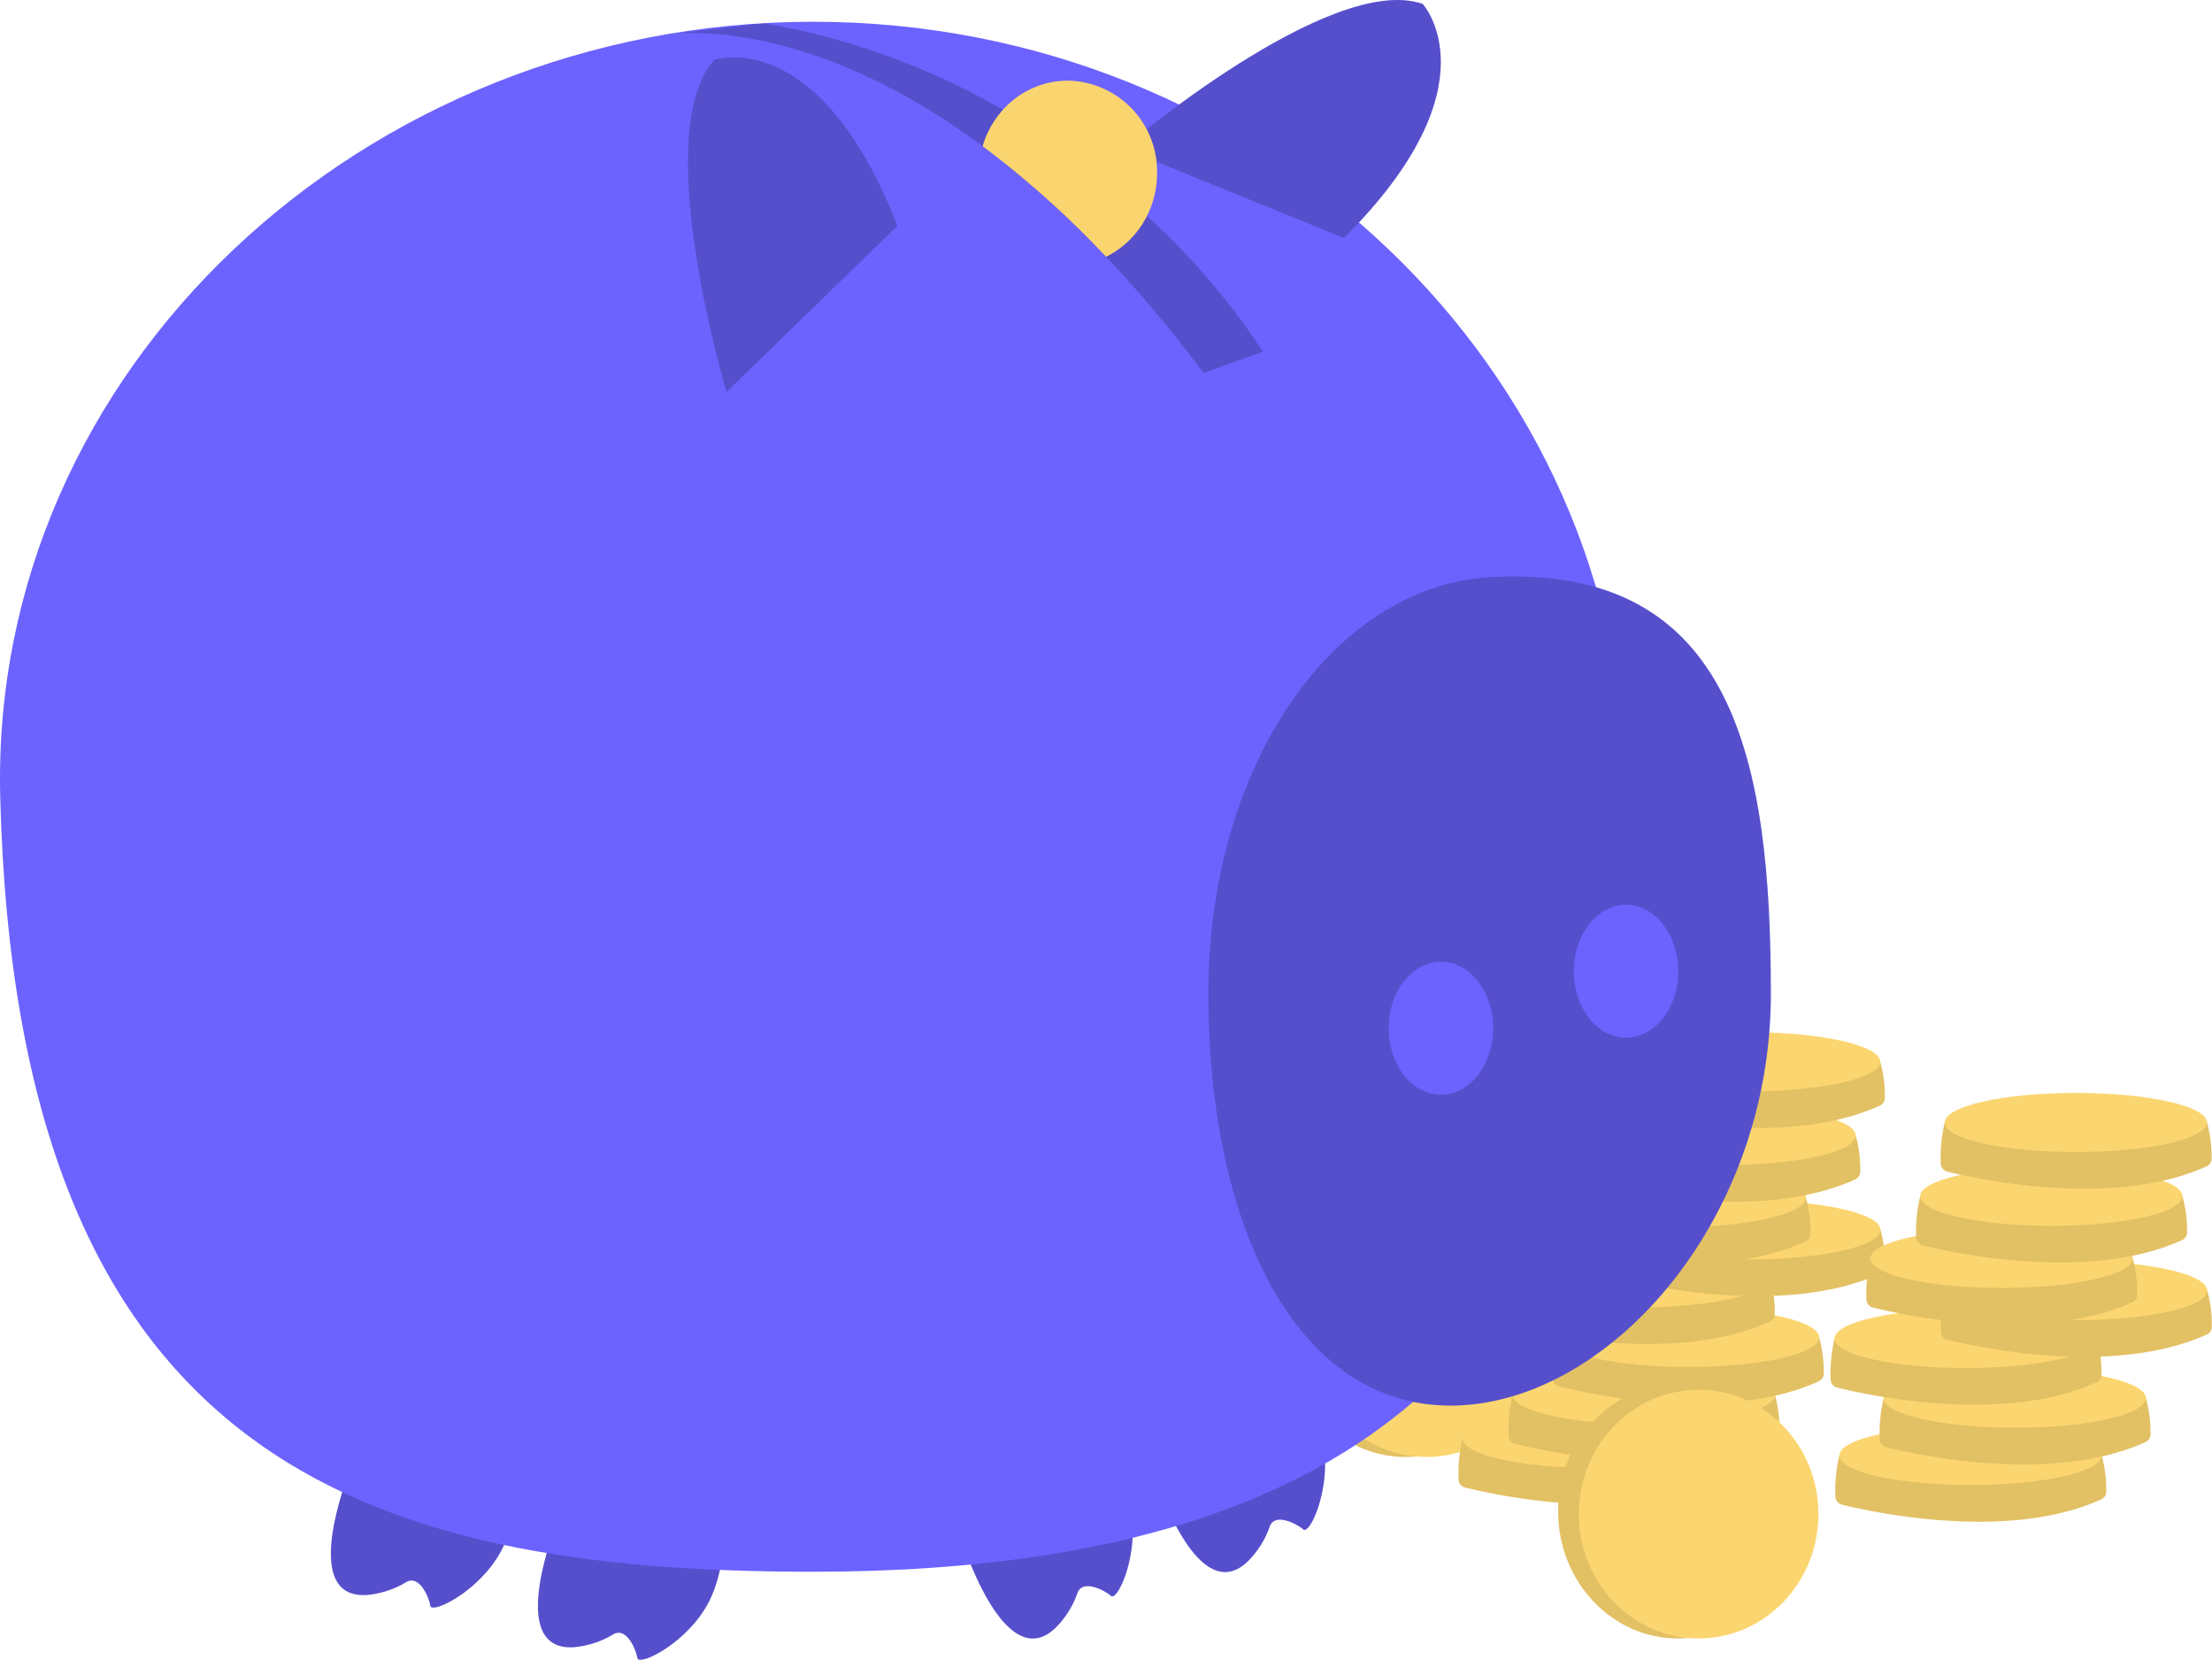 <svg xmlns="http://www.w3.org/2000/svg" width="191.094" height="143.376" viewBox="0 0 191.094 143.376"><g transform="translate(-101.906 -247.721)"><ellipse cx="10.351" cy="10.987" rx="10.351" ry="10.987" transform="translate(212.999 351.607)" fill="#fbd56f"/><ellipse cx="10.351" cy="10.987" rx="10.351" ry="10.987" transform="translate(212.999 351.607)" opacity="0.1"/><ellipse cx="10.351" cy="10.742" rx="10.351" ry="10.742" transform="translate(214.786 352.096)" fill="#fbd56f"/><path d="M601.449,747.113l-1.077-.6a13.042,13.042,0,0,0-.339,3.6.746.746,0,0,0,.561.644c2.477.615,14.282,3.236,22.4-.455a.745.745,0,0,0,.431-.6,11.153,11.153,0,0,0-.394-3.19C622.728,745.717,601.449,747.113,601.449,747.113Z" transform="translate(-372.12 -374.539)" fill="#fbd56f"/><path d="M601.449,747.113l-1.077-.6a13.042,13.042,0,0,0-.339,3.6.746.746,0,0,0,.561.644c2.477.615,14.282,3.236,22.4-.455a.745.745,0,0,0,.431-.6,11.153,11.153,0,0,0-.394-3.19C622.728,745.717,601.449,747.113,601.449,747.113Z" transform="translate(-372.12 -374.539)" opacity="0.1"/><ellipse cx="11.329" cy="2.554" rx="11.329" ry="2.554" transform="translate(228.252 369.42)" fill="#fbd56f"/><path d="M617.154,733.441l-1.077-.6a13.043,13.043,0,0,0-.339,3.6.746.746,0,0,0,.561.644c2.477.615,14.282,3.236,22.4-.455a.745.745,0,0,0,.431-.6,11.152,11.152,0,0,0-.394-3.19C638.434,732.046,617.154,733.441,617.154,733.441Z" transform="translate(-383.497 -364.636)" fill="#fbd56f"/><path d="M617.154,733.441l-1.077-.6a13.043,13.043,0,0,0-.339,3.6.746.746,0,0,0,.561.644c2.477.615,14.282,3.236,22.4-.455a.745.745,0,0,0,.431-.6,11.152,11.152,0,0,0-.394-3.19C638.434,732.046,617.154,733.441,617.154,733.441Z" transform="translate(-383.497 -364.636)" opacity="0.1"/><ellipse cx="11.329" cy="2.554" rx="11.329" ry="2.554" transform="translate(232.58 365.652)" fill="#fbd56f"/><path d="M631.039,715.473l-1.077-.6a13.044,13.044,0,0,0-.339,3.6.746.746,0,0,0,.561.644c2.477.615,14.282,3.236,22.4-.455a.745.745,0,0,0,.431-.6,11.15,11.15,0,0,0-.394-3.19C652.318,714.077,631.039,715.473,631.039,715.473Z" transform="translate(-393.555 -351.619)" fill="#fbd56f"/><path d="M631.039,715.473l-1.077-.6a13.044,13.044,0,0,0-.339,3.6.746.746,0,0,0,.561.644c2.477.615,14.282,3.236,22.4-.455a.745.745,0,0,0,.431-.6,11.15,11.15,0,0,0-.394-3.19C652.318,714.077,631.039,715.473,631.039,715.473Z" transform="translate(-393.555 -351.619)" opacity="0.1"/><ellipse cx="11.329" cy="2.554" rx="11.329" ry="2.554" transform="translate(236.407 360.7)" fill="#fbd56f"/><path d="M615.663,696.767l-1.077-.6a13.042,13.042,0,0,0-.339,3.6.746.746,0,0,0,.561.644c2.477.615,14.282,3.236,22.4-.455a.745.745,0,0,0,.431-.6,11.152,11.152,0,0,0-.394-3.19C636.942,695.371,615.663,696.767,615.663,696.767Z" transform="translate(-382.417 -338.069)" fill="#fbd56f"/><path d="M615.663,696.767l-1.077-.6a13.042,13.042,0,0,0-.339,3.6.746.746,0,0,0,.561.644c2.477.615,14.282,3.236,22.4-.455a.745.745,0,0,0,.431-.6,11.152,11.152,0,0,0-.394-3.19C636.942,695.371,615.663,696.767,615.663,696.767Z" transform="translate(-382.417 -338.069)" opacity="0.1"/><ellipse cx="11.329" cy="2.554" rx="11.329" ry="2.554" transform="translate(232.169 355.545)" fill="#fbd56f"/><path d="M650.254,681.756l-1.077-.6a13.042,13.042,0,0,0-.339,3.6.746.746,0,0,0,.561.644c2.477.615,14.282,3.236,22.4-.455a.745.745,0,0,0,.431-.6,11.152,11.152,0,0,0-.394-3.19C671.533,680.36,650.254,681.756,650.254,681.756Z" transform="translate(-407.475 -327.195)" fill="#fbd56f"/><path d="M650.254,681.756l-1.077-.6a13.042,13.042,0,0,0-.339,3.6.746.746,0,0,0,.561.644c2.477.615,14.282,3.236,22.4-.455a.745.745,0,0,0,.431-.6,11.152,11.152,0,0,0-.394-3.19C671.533,680.36,650.254,681.756,650.254,681.756Z" transform="translate(-407.475 -327.195)" opacity="0.1"/><ellipse cx="11.329" cy="2.554" rx="11.329" ry="2.554" transform="translate(241.702 351.408)" fill="#fbd56f"/><path d="M626.882,671.666l-1.077-.6a13.044,13.044,0,0,0-.339,3.6.746.746,0,0,0,.561.644c2.477.615,14.282,3.236,22.4-.455a.745.745,0,0,0,.431-.6,11.152,11.152,0,0,0-.394-3.19C648.162,670.271,626.882,671.666,626.882,671.666Z" transform="translate(-390.544 -319.886)" fill="#fbd56f"/><path d="M626.882,671.666l-1.077-.6a13.044,13.044,0,0,0-.339,3.6.746.746,0,0,0,.561.644c2.477.615,14.282,3.236,22.4-.455a.745.745,0,0,0,.431-.6,11.152,11.152,0,0,0-.394-3.19C648.162,670.271,626.882,671.666,626.882,671.666Z" transform="translate(-390.544 -319.886)" opacity="0.1"/><ellipse cx="11.329" cy="2.554" rx="11.329" ry="2.554" transform="translate(235.261 348.627)" fill="#fbd56f"/><path d="M642.486,652.188l-1.077-.6a13.042,13.042,0,0,0-.339,3.6.746.746,0,0,0,.561.644c2.477.615,14.282,3.236,22.4-.455a.745.745,0,0,0,.431-.6,11.153,11.153,0,0,0-.394-3.19C663.765,650.793,642.486,652.188,642.486,652.188Z" transform="translate(-401.848 -305.776)" fill="#fbd56f"/><path d="M642.486,652.188l-1.077-.6a13.042,13.042,0,0,0-.339,3.6.746.746,0,0,0,.561.644c2.477.615,14.282,3.236,22.4-.455a.745.745,0,0,0,.431-.6,11.153,11.153,0,0,0-.394-3.19C663.765,650.793,642.486,652.188,642.486,652.188Z" transform="translate(-401.848 -305.776)" opacity="0.1"/><ellipse cx="11.329" cy="2.554" rx="11.329" ry="2.554" transform="translate(239.562 343.259)" fill="#fbd56f"/><path d="M650.183,629.068l-1.077-.6a13.042,13.042,0,0,0-.339,3.6.746.746,0,0,0,.561.644c2.477.615,14.282,3.236,22.4-.455a.745.745,0,0,0,.431-.6,11.153,11.153,0,0,0-.394-3.19C671.462,627.673,650.183,629.068,650.183,629.068Z" transform="translate(-407.423 -289.028)" fill="#fbd56f"/><path d="M650.183,629.068l-1.077-.6a13.042,13.042,0,0,0-.339,3.6.746.746,0,0,0,.561.644c2.477.615,14.282,3.236,22.4-.455a.745.745,0,0,0,.431-.6,11.153,11.153,0,0,0-.394-3.19C671.462,627.673,650.183,629.068,650.183,629.068Z" transform="translate(-407.423 -289.028)" opacity="0.1"/><ellipse cx="11.329" cy="2.554" rx="11.329" ry="2.554" transform="translate(241.683 336.887)" fill="#fbd56f"/><path d="M719.578,752.475l-1.077-.6a13.042,13.042,0,0,0-.339,3.6.746.746,0,0,0,.561.645c2.477.615,14.282,3.236,22.4-.455a.745.745,0,0,0,.431-.6,11.152,11.152,0,0,0-.394-3.19C740.857,751.079,719.578,752.475,719.578,752.475Z" transform="translate(-457.693 -378.424)" fill="#fbd56f"/><path d="M719.578,752.475l-1.077-.6a13.042,13.042,0,0,0-.339,3.6.746.746,0,0,0,.561.645c2.477.615,14.282,3.236,22.4-.455a.745.745,0,0,0,.431-.6,11.152,11.152,0,0,0-.394-3.19C740.857,751.079,719.578,752.475,719.578,752.475Z" transform="translate(-457.693 -378.424)" opacity="0.1"/><ellipse cx="11.329" cy="2.554" rx="11.329" ry="2.554" transform="translate(260.808 370.898)" fill="#fbd56f"/><path d="M733.462,734.506l-1.077-.6a13.042,13.042,0,0,0-.339,3.6.746.746,0,0,0,.561.645c2.477.615,14.282,3.236,22.4-.455a.745.745,0,0,0,.431-.6,11.153,11.153,0,0,0-.394-3.19C754.742,733.111,733.462,734.506,733.462,734.506Z" transform="translate(-467.751 -365.407)" fill="#fbd56f"/><path d="M733.462,734.506l-1.077-.6a13.042,13.042,0,0,0-.339,3.6.746.746,0,0,0,.561.645c2.477.615,14.282,3.236,22.4-.455a.745.745,0,0,0,.431-.6,11.153,11.153,0,0,0-.394-3.19C754.742,733.111,733.462,734.506,733.462,734.506Z" transform="translate(-467.751 -365.407)" opacity="0.1"/><ellipse cx="11.329" cy="2.554" rx="11.329" ry="2.554" transform="translate(264.635 365.946)" fill="#fbd56f"/><path d="M718.086,715.8l-1.077-.6a13.042,13.042,0,0,0-.339,3.6.746.746,0,0,0,.561.644c2.477.615,14.282,3.236,22.4-.455a.745.745,0,0,0,.431-.6,11.152,11.152,0,0,0-.394-3.19C739.365,714.4,718.086,715.8,718.086,715.8Z" transform="translate(-456.613 -351.857)" fill="#fbd56f"/><path d="M718.086,715.8l-1.077-.6a13.042,13.042,0,0,0-.339,3.6.746.746,0,0,0,.561.644c2.477.615,14.282,3.236,22.4-.455a.745.745,0,0,0,.431-.6,11.152,11.152,0,0,0-.394-3.19C739.365,714.4,718.086,715.8,718.086,715.8Z" transform="translate(-456.613 -351.857)" opacity="0.1"/><ellipse cx="11.329" cy="2.554" rx="11.329" ry="2.554" transform="translate(260.397 360.791)" fill="#fbd56f"/><path d="M752.677,700.79l-1.077-.6a13.042,13.042,0,0,0-.339,3.6.746.746,0,0,0,.561.645c2.477.615,14.282,3.236,22.4-.455a.745.745,0,0,0,.431-.6,11.153,11.153,0,0,0-.394-3.19C773.956,699.394,752.677,700.79,752.677,700.79Z" transform="translate(-481.67 -340.983)" fill="#fbd56f"/><path d="M752.677,700.79l-1.077-.6a13.042,13.042,0,0,0-.339,3.6.746.746,0,0,0,.561.645c2.477.615,14.282,3.236,22.4-.455a.745.745,0,0,0,.431-.6,11.153,11.153,0,0,0-.394-3.19C773.956,699.394,752.677,700.79,752.677,700.79Z" transform="translate(-481.67 -340.983)" opacity="0.1"/><ellipse cx="11.329" cy="2.554" rx="11.329" ry="2.554" transform="translate(269.93 356.654)" fill="#fbd56f"/><path d="M729.306,690.7l-1.077-.6a13.042,13.042,0,0,0-.339,3.6.746.746,0,0,0,.561.644c2.477.615,14.282,3.236,22.4-.455a.745.745,0,0,0,.431-.6,11.153,11.153,0,0,0-.394-3.19C750.585,689.3,729.306,690.7,729.306,690.7Z" transform="translate(-464.74 -333.674)" fill="#fbd56f"/><path d="M729.306,690.7l-1.077-.6a13.042,13.042,0,0,0-.339,3.6.746.746,0,0,0,.561.644c2.477.615,14.282,3.236,22.4-.455a.745.745,0,0,0,.431-.6,11.153,11.153,0,0,0-.394-3.19C750.585,689.3,729.306,690.7,729.306,690.7Z" transform="translate(-464.74 -333.674)" opacity="0.1"/><ellipse cx="11.329" cy="2.554" rx="11.329" ry="2.554" transform="translate(263.489 353.873)" fill="#fbd56f"/><path d="M744.909,671.222l-1.077-.6a13.044,13.044,0,0,0-.339,3.6.746.746,0,0,0,.561.644c2.477.615,14.282,3.236,22.4-.455a.745.745,0,0,0,.431-.6,11.155,11.155,0,0,0-.394-3.19C766.189,669.826,744.909,671.222,744.909,671.222Z" transform="translate(-476.043 -319.564)" fill="#fbd56f"/><path d="M744.909,671.222l-1.077-.6a13.044,13.044,0,0,0-.339,3.6.746.746,0,0,0,.561.644c2.477.615,14.282,3.236,22.4-.455a.745.745,0,0,0,.431-.6,11.155,11.155,0,0,0-.394-3.19C766.189,669.826,744.909,671.222,744.909,671.222Z" transform="translate(-476.043 -319.564)" opacity="0.1"/><ellipse cx="11.329" cy="2.554" rx="11.329" ry="2.554" transform="translate(267.789 348.505)" fill="#fbd56f"/><path d="M752.606,648.1l-1.077-.6a13.045,13.045,0,0,0-.339,3.6.746.746,0,0,0,.561.644c2.477.615,14.282,3.236,22.4-.455a.745.745,0,0,0,.431-.6,11.15,11.15,0,0,0-.394-3.19C773.886,646.706,752.606,648.1,752.606,648.1Z" transform="translate(-481.619 -302.816)" fill="#fbd56f"/><path d="M752.606,648.1l-1.077-.6a13.045,13.045,0,0,0-.339,3.6.746.746,0,0,0,.561.644c2.477.615,14.282,3.236,22.4-.455a.745.745,0,0,0,.431-.6,11.15,11.15,0,0,0-.394-3.19C773.886,646.706,752.606,648.1,752.606,648.1Z" transform="translate(-481.619 -302.816)" opacity="0.1"/><ellipse cx="11.329" cy="2.554" rx="11.329" ry="2.554" transform="translate(269.911 342.133)" fill="#fbd56f"/><ellipse cx="10.351" cy="10.987" rx="10.351" ry="10.987" transform="translate(236.512 367.283)" fill="#fbd56f"/><ellipse cx="10.351" cy="10.987" rx="10.351" ry="10.987" transform="translate(236.512 367.283)" opacity="0.1"/><ellipse cx="10.351" cy="10.742" rx="10.351" ry="10.742" transform="translate(238.298 367.772)" fill="#fbd56f"/><path d="M517.4,727.859a11.144,11.144,0,0,1,1.386,2.53c.093.233.183.477.269.734,1.377,4.116-.805,9.052-1.429,8.52s-2.568-1.52-2.944-.132a7.966,7.966,0,0,1-1.765,2.807c-2.53,2.545-4.82-.2-6.323-3.045a27.525,27.525,0,0,1-1.308-2.89c-.334-.872-.525-1.475-.525-1.475l10.538-8.979A6.236,6.236,0,0,1,517.4,727.859Z" transform="translate(-303.127 -359.805)" fill="#6c63ff"/><path d="M457.134,748.691a11.146,11.146,0,0,1,1.386,2.53c.093.233.183.477.269.734,1.377,4.116-.805,9.052-1.429,8.52s-2.568-1.52-2.944-.132a7.966,7.966,0,0,1-1.765,2.807c-2.53,2.545-4.82-.2-6.323-3.046a27.511,27.511,0,0,1-1.308-2.89c-.334-.872-.525-1.475-.525-1.475l10.538-8.979A6.236,6.236,0,0,1,457.134,748.691Z" transform="translate(-259.472 -374.896)" fill="#6c63ff"/><path d="M327.468,775.113a11.143,11.143,0,0,1-.548,2.832c-.077.238-.163.484-.261.736-1.567,4.048-6.4,6.455-6.537,5.647s-1.007-2.809-2.182-1.981a7.965,7.965,0,0,1-3.15,1.035c-3.572.344-3.58-3.234-2.925-6.38a27.513,27.513,0,0,1,.837-3.059c.3-.885.537-1.471.537-1.471l13.843-.187A6.239,6.239,0,0,1,327.468,775.113Z" transform="translate(-163.153 -393.386)" fill="#6c63ff"/><path d="M262.568,758.745a11.146,11.146,0,0,1-.548,2.832c-.077.238-.163.484-.261.736-1.567,4.048-6.4,6.455-6.537,5.647s-1.007-2.809-2.182-1.981a7.965,7.965,0,0,1-3.15,1.035c-3.572.344-3.58-3.234-2.925-6.38a27.519,27.519,0,0,1,.837-3.059c.3-.885.537-1.471.537-1.471l13.843-.187A6.237,6.237,0,0,1,262.568,758.745Z" transform="translate(-116.14 -381.529)" fill="#6c63ff"/><path d="M517.4,727.859a11.144,11.144,0,0,1,1.386,2.53c.093.233.183.477.269.734,1.377,4.116-.805,9.052-1.429,8.52s-2.568-1.52-2.944-.132a7.966,7.966,0,0,1-1.765,2.807c-2.53,2.545-4.82-.2-6.323-3.045a27.525,27.525,0,0,1-1.308-2.89c-.334-.872-.525-1.475-.525-1.475l10.538-8.979A6.236,6.236,0,0,1,517.4,727.859Z" transform="translate(-303.127 -359.805)" opacity="0.2"/><path d="M457.134,748.691a11.146,11.146,0,0,1,1.386,2.53c.093.233.183.477.269.734,1.377,4.116-.805,9.052-1.429,8.52s-2.568-1.52-2.944-.132a7.966,7.966,0,0,1-1.765,2.807c-2.53,2.545-4.82-.2-6.323-3.046a27.511,27.511,0,0,1-1.308-2.89c-.334-.872-.525-1.475-.525-1.475l10.538-8.979A6.236,6.236,0,0,1,457.134,748.691Z" transform="translate(-259.472 -374.896)" opacity="0.2"/><path d="M327.468,775.113a11.143,11.143,0,0,1-.548,2.832c-.077.238-.163.484-.261.736-1.567,4.048-6.4,6.455-6.537,5.647s-1.007-2.809-2.182-1.981a7.965,7.965,0,0,1-3.15,1.035c-3.572.344-3.58-3.234-2.925-6.38a27.513,27.513,0,0,1,.837-3.059c.3-.885.537-1.471.537-1.471l13.843-.187A6.239,6.239,0,0,1,327.468,775.113Z" transform="translate(-163.153 -393.386)" opacity="0.2"/><path d="M262.568,758.745a11.146,11.146,0,0,1-.548,2.832c-.077.238-.163.484-.261.736-1.567,4.048-6.4,6.455-6.537,5.647s-1.007-2.809-2.182-1.981a7.965,7.965,0,0,1-3.15,1.035c-3.572.344-3.58-3.234-2.925-6.38a27.519,27.519,0,0,1,.837-3.059c.3-.885.537-1.471.537-1.471l13.843-.187A6.237,6.237,0,0,1,262.568,758.745Z" transform="translate(-116.14 -381.529)" opacity="0.2"/><path d="M283.381,370.075c0,36.974-12.508,66.947-70.228,66.947-38.786,0-68.793-9.637-70.228-66.947-.926-36.962,31.442-66.947,70.228-66.947S283.381,333.1,283.381,370.075Z" transform="translate(-41 -53.528)" fill="#6c63ff"/><path d="M349.994,307.369H350l-.006,0Z" transform="translate(-191.015 -56.6)" opacity="0.2"/><path d="M350.233,306.98c.178-.029.531-.078,1.044-.117l-1.142.135.061-.012Z" transform="translate(-191.117 -56.233)" opacity="0.2"/><path d="M405.15,331.953l-5.126,1.845a114.494,114.494,0,0,0-8.421-10.039,82.267,82.267,0,0,0-10.664-9.553c-13.125-9.727-23.277-9.975-26.629-9.725l7.706-.906a62.648,62.648,0,0,1,20.687,7.478,68.341,68.341,0,0,1,12.432,9.184A60.789,60.789,0,0,1,405.15,331.953Z" transform="translate(-194.141 -53.851)" opacity="0.2"/><path d="M361.872,343.188s-6.766-22.555-1.025-28.706c0,0,9.022-3.076,15.788,14.353Z" transform="translate(-197.203 -61.601)" opacity="0.2"/><path d="M494.962,309.111s17.944-15.249,25.882-12.458c0,0,6.438,7.03-6.811,20.221Z" transform="translate(-296.03 -48.59)" fill="#6c63ff"/><path d="M494.962,309.111s17.944-15.249,25.882-12.458c0,0,6.438,7.03-6.811,20.221Z" transform="translate(-296.03 -48.59)" opacity="0.2"/><path d="M570.268,513.047c0,19.874-14.262,35.575-27.681,35.575s-20.915-15.7-20.915-35.575,10.9-35.209,24.3-35.985C567.192,475.831,570.268,493.173,570.268,513.047Z" transform="translate(-315.379 -179.481)" fill="#6c63ff"/><path d="M570.268,513.047c0,19.874-14.262,35.575-27.681,35.575s-20.915-15.7-20.915-35.575,10.9-35.209,24.3-35.985C567.192,475.831,570.268,493.173,570.268,513.047Z" transform="translate(-315.379 -179.481)" opacity="0.2"/><ellipse cx="4.511" cy="5.741" rx="4.511" ry="5.741" transform="translate(221.876 330.798)" fill="#6c63ff"/><ellipse cx="4.511" cy="5.741" rx="4.511" ry="5.741" transform="translate(237.87 325.877)" fill="#6c63ff"/><path d="M466,329.587a8.186,8.186,0,0,1-.876,3.7,7.869,7.869,0,0,1-3.531,3.523,82.263,82.263,0,0,0-10.664-9.553,8.037,8.037,0,0,1,1.763-3.154,7.559,7.559,0,0,1,5.606-2.512A7.851,7.851,0,0,1,466,329.587Z" transform="translate(-264.135 -66.905)" fill="#fad46f"/></g></svg>